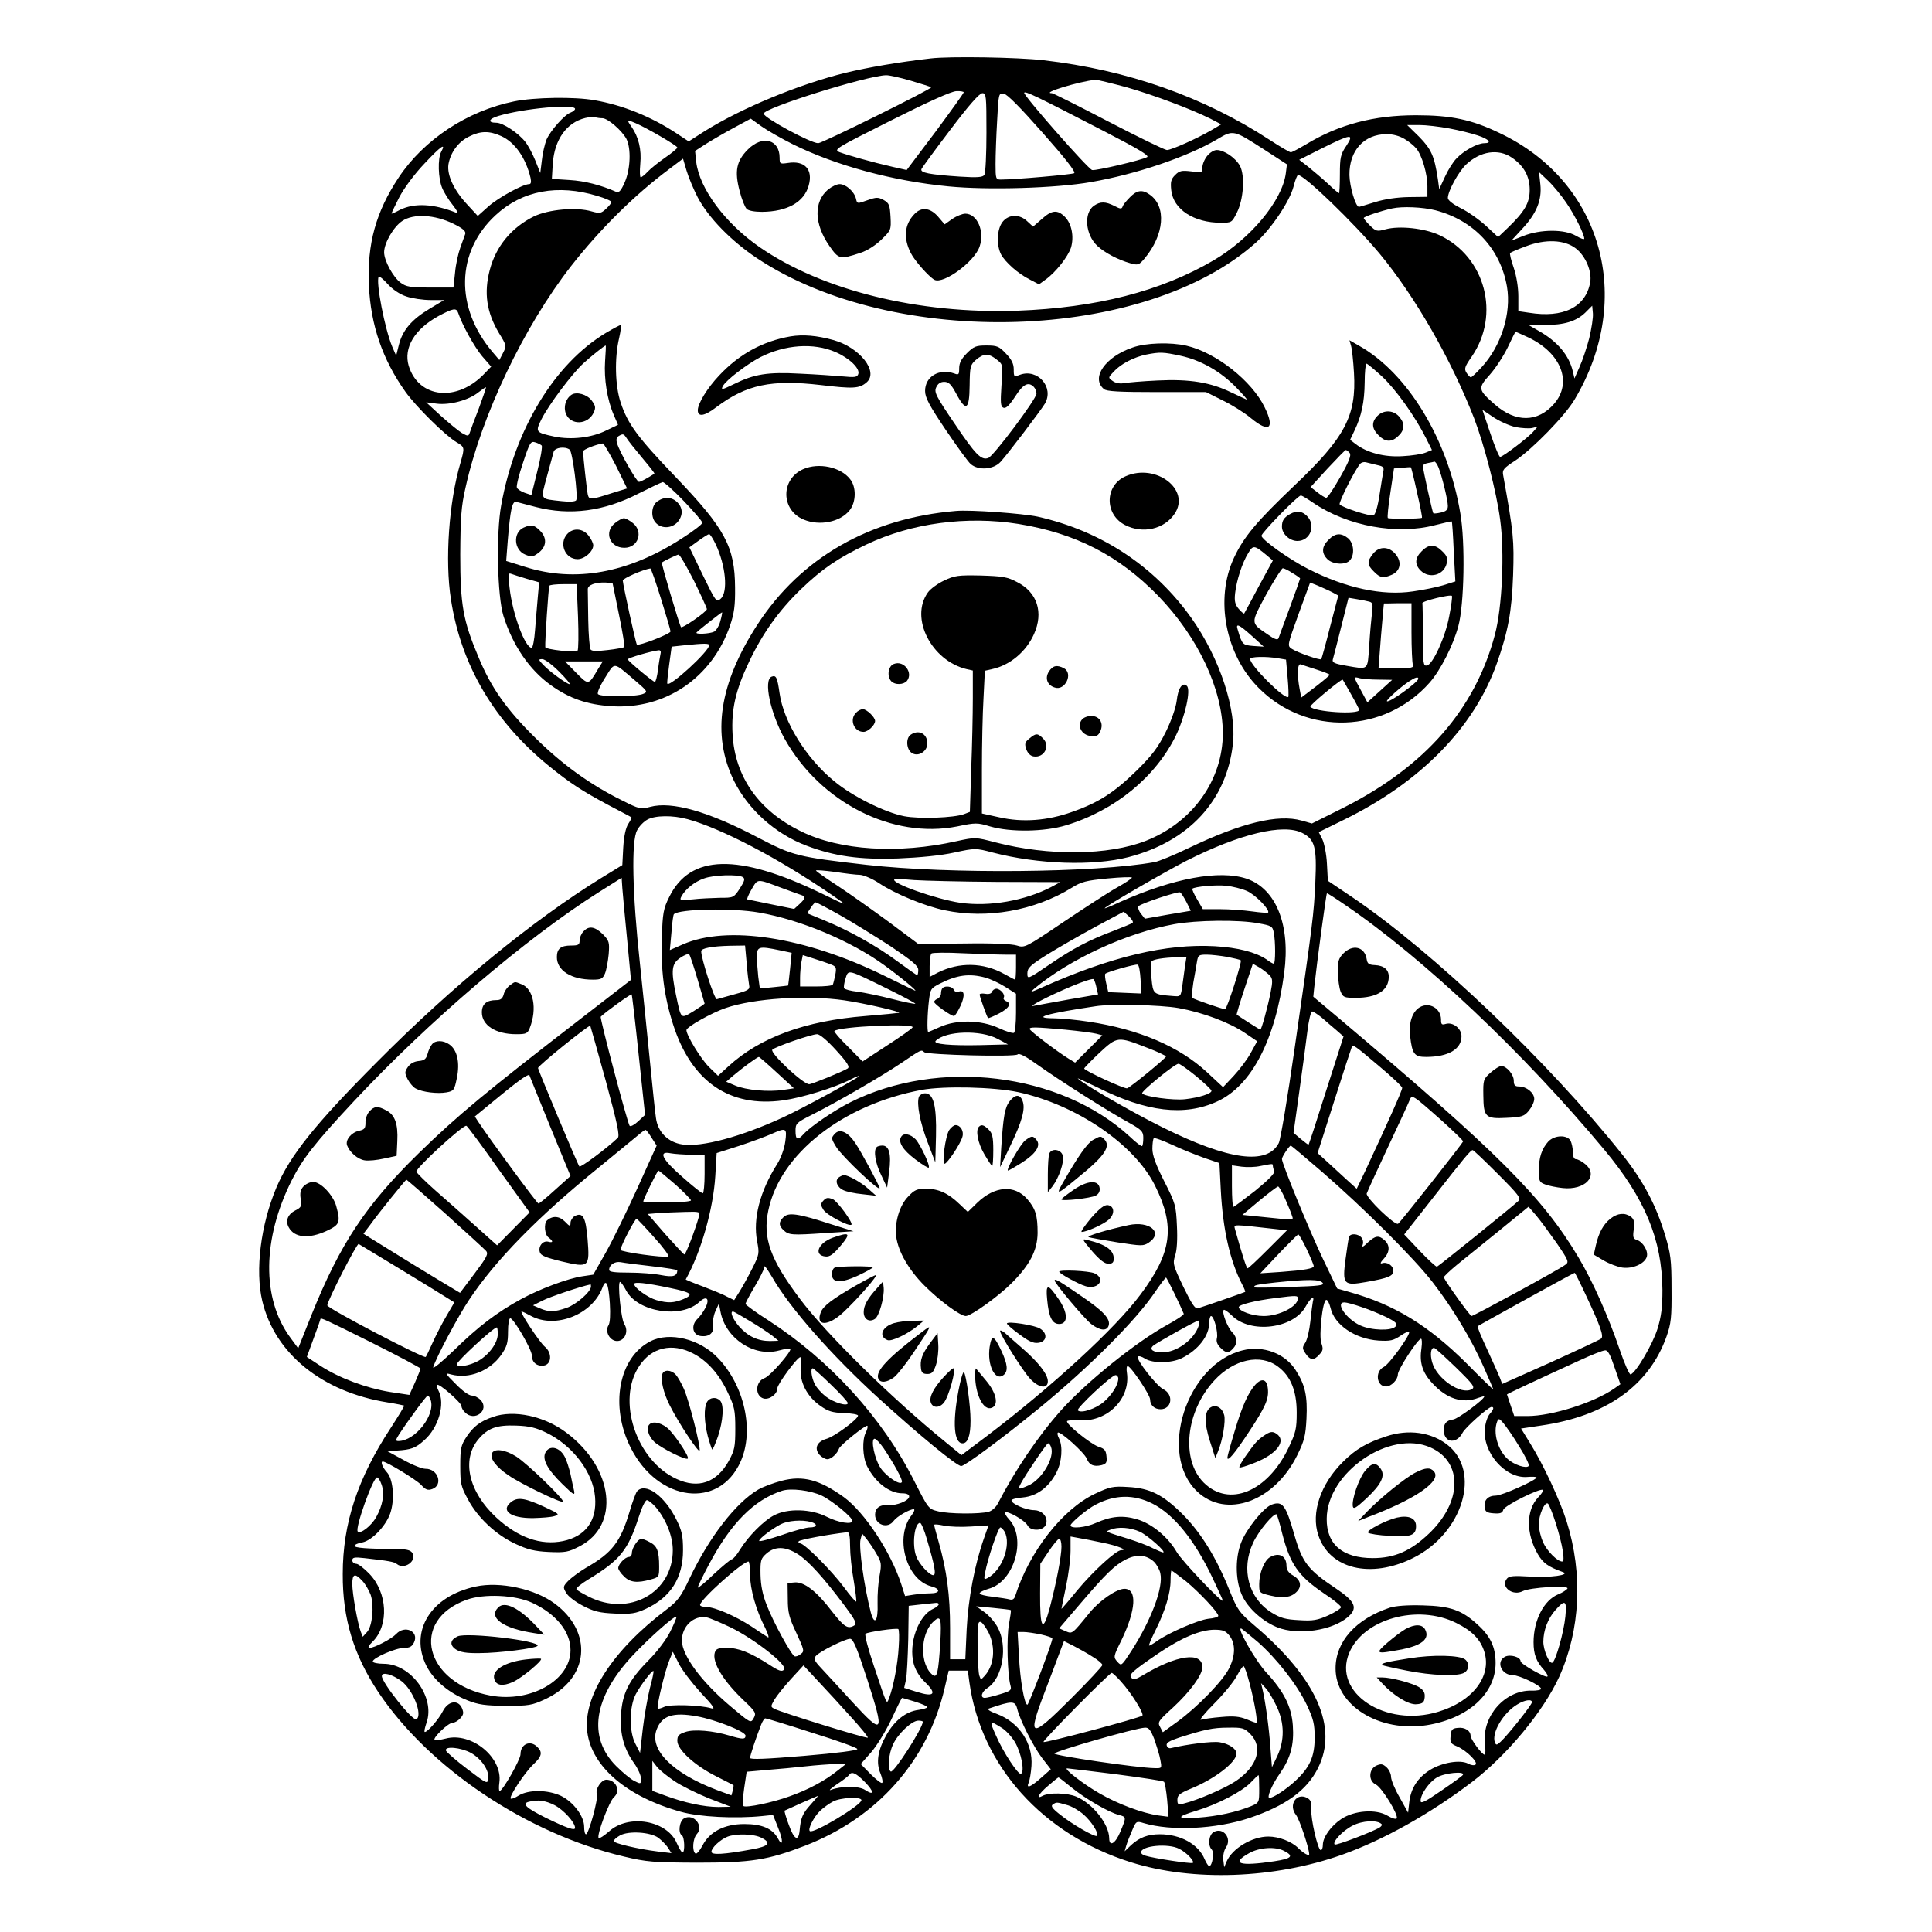 <?xml version="1.0" standalone="no"?>
<!DOCTYPE svg PUBLIC "-//W3C//DTD SVG 20010904//EN"
 "http://www.w3.org/TR/2001/REC-SVG-20010904/DTD/svg10.dtd">
<svg version="1.0" xmlns="http://www.w3.org/2000/svg"
 width="850pt" height="850pt" viewBox="0 0 850 850"
 preserveAspectRatio="xMidYMid meet">
<g transform="translate(0,850) scale(0.1,-0.1)"
fill="#000000" stroke="none">
<path d="M4095 8243 c-147 -17 -273 -39 -374 -63 -207 -51 -460 -156 -624
-259 l-67 -43 -53 35 c-110 73 -238 125 -361 146 -88 16 -266 13 -354 -5 -206
-42 -397 -168 -508 -335 -100 -151 -139 -291 -131 -474 8 -176 60 -327 161
-469 48 -67 175 -192 225 -222 36 -21 36 -23 17 -90 -51 -172 -69 -430 -42
-601 44 -289 190 -537 431 -733 96 -78 145 -109 260 -171 55 -29 101 -53 103
-55 2 -1 -4 -14 -14 -29 -11 -17 -19 -54 -22 -104 l-4 -77 -93 -57 c-299 -184
-659 -479 -987 -810 -273 -274 -382 -411 -442 -552 -69 -164 -94 -364 -62
-499 55 -231 263 -400 551 -446 38 -6 71 -13 73 -14 2 -2 -25 -46 -58 -97
-147 -224 -212 -421 -212 -644 -1 -196 48 -356 156 -519 223 -334 653 -623
1081 -724 100 -24 129 -26 320 -27 241 0 312 11 478 75 317 123 539 373 613
693 l18 77 42 0 42 0 7 -52 c51 -367 322 -669 710 -791 273 -86 631 -73 930
33 180 64 387 180 570 319 154 117 315 311 385 464 93 206 105 452 33 682 -29
93 -103 252 -161 345 l-40 65 87 13 c286 41 476 175 553 392 20 57 23 83 22
210 0 128 -4 155 -28 235 -40 133 -96 239 -189 356 -325 408 -833 892 -1188
1132 l-107 72 -4 75 c-2 42 -12 90 -20 107 l-16 32 112 55 c336 165 571 405
671 686 50 142 66 227 72 390 5 154 2 186 -44 441 -4 22 3 30 54 63 75 50 219
197 261 269 265 445 120 959 -331 1172 -122 59 -213 78 -367 78 -185 0 -339
-40 -484 -128 -32 -19 -62 -35 -67 -35 -5 0 -46 24 -92 54 -291 190 -625 308
-996 351 -112 13 -413 18 -496 8z m-88 -98 c48 -14 88 -27 90 -29 6 -6 -480
-246 -497 -246 -33 0 -240 112 -240 130 0 25 448 165 537 169 13 1 62 -10 110
-24z m950 -29 c125 -36 283 -96 368 -138 l48 -25 -44 -26 c-62 -36 -175 -87
-195 -87 -9 0 -124 56 -257 125 -132 69 -244 125 -249 125 -51 0 120 52 192
59 9 0 70 -15 137 -33z m-717 -22 c0 -4 -56 -82 -125 -175 l-126 -167 -62 14
c-88 20 -197 51 -232 64 -29 12 -24 15 225 140 165 83 267 129 288 129 17 1
32 -2 32 -5z m619 -172 c149 -77 199 -107 188 -113 -22 -13 -226 -61 -242 -57
-18 4 -305 331 -299 340 5 8 48 -12 353 -170z m-519 -4 c0 -95 -4 -179 -9
-187 -7 -11 -29 -13 -108 -8 -134 9 -175 17 -169 33 3 7 60 85 127 173 80 106
128 161 141 161 17 0 18 -11 18 -172z m248 -3 c100 -113 146 -172 138 -177
-11 -6 -260 -28 -323 -28 -22 0 -23 4 -23 68 0 38 3 124 7 191 6 120 7 122 29
119 15 -2 73 -61 172 -173z m-2058 106 c0 -5 -9 -12 -19 -16 -26 -8 -90 -80
-107 -120 -7 -19 -17 -59 -20 -90 l-7 -56 -22 55 c-12 30 -32 67 -44 82 -30
39 -99 84 -127 84 -40 0 -35 17 9 30 110 33 337 54 337 31z m120 -41 c24 0 86
-54 106 -91 21 -42 18 -132 -7 -190 -17 -39 -26 -48 -38 -43 -68 30 -138 48
-205 52 l-78 5 4 68 c8 106 61 180 143 200 16 4 36 5 43 3 8 -2 22 -4 32 -4z
m839 -115 c188 -93 437 -161 684 -185 174 -17 474 -8 627 19 201 35 421 110
553 187 74 44 72 44 212 -46 l97 -63 -5 -40 c-16 -120 -154 -286 -317 -382
-234 -137 -516 -209 -865 -222 -434 -15 -856 89 -1132 279 -152 105 -266 258
-280 376 l-5 48 48 31 c27 17 82 49 123 71 l74 40 46 -33 c25 -18 88 -54 140
-80z m-692 93 c49 -21 183 -99 183 -107 0 -4 -24 -24 -53 -44 -30 -21 -64 -48
-77 -62 -13 -14 -27 -25 -31 -25 -4 0 -5 26 -2 59 6 63 -7 118 -39 164 -22 31
-20 32 19 15z m3579 -23 c43 -8 100 -22 126 -31 49 -16 64 -34 28 -34 -30 0
-90 -33 -122 -67 -15 -15 -38 -52 -51 -81 l-25 -54 -6 44 c-15 101 -29 132
-82 186 l-53 52 54 0 c29 0 88 -7 131 -15z m-4170 -34 c59 -27 107 -95 128
-183 4 -19 2 -28 -6 -28 -27 0 -135 -59 -179 -98 l-47 -42 -47 51 c-58 62 -89
129 -82 176 9 52 43 99 90 122 52 26 90 26 143 2z m3973 -12 c19 -11 42 -30
52 -42 25 -30 49 -111 49 -167 l0 -46 -82 -1 c-53 -1 -106 -9 -148 -22 -36
-11 -68 -21 -71 -21 -15 0 -41 89 -42 140 -1 108 64 179 163 180 29 0 57 -8
79 -21z m-256 -31 c-25 -37 -28 -51 -28 -125 0 -46 -2 -83 -4 -83 -2 0 -25 19
-50 43 -25 23 -64 56 -85 73 l-40 31 103 52 c127 63 140 64 104 9z m-3982 -26
c-16 -30 -13 -117 4 -158 8 -20 29 -54 47 -76 18 -23 26 -38 18 -35 -101 41
-186 45 -250 14 -18 -10 -35 -17 -37 -17 -2 0 13 32 33 71 22 42 68 104 112
150 72 77 96 93 73 51z m4710 -25 c53 -36 79 -82 79 -142 0 -58 -22 -96 -98
-169 l-41 -39 -55 51 c-31 28 -81 63 -111 77 -33 17 -55 34 -55 44 0 30 47
116 81 148 62 58 141 70 200 30z m-3581 -176 c48 -90 147 -191 259 -266 606
-404 1711 -369 2198 69 67 61 147 180 164 245 7 28 16 51 20 51 28 0 244 -209
358 -345 156 -188 314 -463 416 -724 45 -117 99 -325 115 -447 20 -145 9 -386
-23 -506 -87 -328 -306 -579 -663 -760 l-142 -71 -46 13 c-103 29 -264 -10
-492 -119 -66 -32 -136 -61 -155 -64 -257 -47 -905 -53 -1266 -12 -306 35
-324 40 -478 120 -218 115 -380 161 -475 135 -41 -11 -47 -10 -124 29 -140 69
-264 159 -382 276 -125 123 -193 219 -248 352 -69 163 -81 232 -81 453 1 164
4 211 23 294 71 321 257 709 465 976 127 162 277 311 431 426 l61 46 16 -54
c9 -30 31 -82 49 -117z m3821 -23 c37 -54 79 -138 79 -158 0 -5 -17 1 -37 13
-50 29 -155 29 -231 -1 l-53 -21 46 50 c65 69 89 128 82 197 l-6 55 41 -39
c22 -21 58 -65 79 -96z m-4263 30 c34 -10 62 -22 62 -27 0 -4 -11 -18 -24 -30
-22 -20 -27 -21 -63 -11 -67 20 -189 9 -254 -22 -99 -49 -167 -132 -194 -235
-27 -102 -14 -187 40 -278 34 -55 34 -57 18 -88 l-16 -31 -29 34 c-167 196
-162 442 12 603 117 109 274 138 448 85z m3687 -63 c169 -44 286 -169 315
-336 20 -117 -25 -261 -112 -355 -22 -24 -43 -44 -47 -44 -3 0 -12 9 -19 20
-11 17 -8 27 23 71 127 185 60 439 -141 534 -66 31 -177 43 -239 26 -36 -10
-41 -9 -67 16 -15 15 -28 30 -28 34 0 6 75 31 125 42 45 10 134 6 190 -8z
m-4321 -59 c43 -21 56 -33 53 -45 -3 -9 -13 -36 -22 -61 -9 -25 -20 -74 -23
-110 l-7 -65 -102 0 c-87 0 -106 3 -130 21 -33 24 -73 97 -73 134 0 41 42 113
80 138 49 33 142 28 224 -12z m4939 -109 c43 -33 72 -102 63 -150 -20 -109
-119 -157 -268 -133 l-48 7 0 65 c0 39 -8 89 -20 125 -12 34 -19 64 -16 66 3
3 33 16 68 29 86 33 171 30 221 -9z m-5146 -211 c26 -9 74 -16 107 -16 l60 0
-65 -39 c-78 -47 -118 -94 -134 -158 l-12 -48 -17 39 c-33 78 -73 286 -60 308
3 4 21 -10 40 -32 21 -23 53 -45 81 -54z m5205 -184 c-11 -42 -30 -99 -43
-127 l-22 -50 -7 30 c-16 71 -68 133 -150 179 l-45 26 69 0 c88 0 140 16 180
54 l31 31 3 -33 c2 -18 -6 -67 -16 -110z m-4976 111 c18 -54 71 -149 105 -190
l40 -46 -28 -29 c-121 -129 -291 -111 -335 33 -23 79 26 161 132 219 64 34 78
37 86 13z m4709 -108 c144 -69 194 -198 112 -292 -72 -82 -169 -83 -261 -2
-74 65 -75 71 -21 131 25 28 60 82 78 119 18 38 33 69 35 69 2 0 27 -11 57
-25z m-4618 -311 c-19 -49 -37 -97 -40 -107 -6 -17 -8 -17 -35 -2 -16 10 -57
44 -93 76 l-64 59 47 -6 c56 -7 140 15 183 50 17 13 31 23 33 22 1 -2 -13 -43
-31 -92z m4561 -83 c27 -5 59 -7 73 -4 l24 6 -20 -23 c-23 -26 -133 -110 -145
-110 -5 0 -24 47 -43 103 l-35 104 49 -33 c27 -18 70 -37 97 -43z m-3643
-1725 c149 -41 398 -171 633 -332 78 -53 76 -53 -43 5 -367 178 -579 173 -671
-16 -25 -50 -29 -71 -32 -177 -5 -142 9 -257 49 -382 80 -252 248 -368 485
-335 84 12 224 55 297 92 20 11 37 17 37 15 0 -7 -250 -143 -335 -182 -184
-85 -358 -132 -443 -119 -62 9 -108 54 -116 116 -4 24 -15 134 -26 244 -11
110 -31 308 -45 440 -33 304 -38 536 -12 582 9 18 30 39 45 47 34 19 112 20
177 2z m2705 -61 c55 -28 64 -63 57 -215 -7 -147 -10 -170 -92 -738 -30 -210
-61 -395 -69 -411 -51 -98 -219 -76 -511 69 -133 66 -347 189 -373 215 -4 4
34 -14 84 -38 219 -110 385 -129 529 -63 151 69 256 271 295 566 28 210 -35
369 -165 414 -120 40 -321 3 -559 -103 -36 -17 -66 -29 -66 -27 0 7 263 159
358 208 237 120 429 166 512 123z m-1946 -184 c16 -1 54 -17 84 -37 69 -46
201 -101 289 -119 185 -39 394 -2 558 99 43 27 64 32 157 41 60 6 108 7 108 4
0 -4 -30 -24 -66 -44 -36 -20 -142 -89 -236 -152 -166 -112 -170 -114 -204
-103 -21 7 -107 11 -234 9 l-200 -2 -127 95 c-71 52 -172 124 -225 159 -54 35
-98 66 -98 69 0 3 37 0 83 -6 45 -7 95 -13 111 -13z m-516 -10 c11 -7 8 -17
-13 -50 -27 -41 -28 -41 -89 -41 -33 -1 -87 -3 -120 -7 -55 -5 -57 -4 -48 13
17 32 58 65 99 79 42 16 151 19 171 6z m-509 -273 l17 -179 -216 -167 c-420
-324 -549 -431 -718 -596 -232 -227 -345 -397 -471 -710 l-59 -148 -36 49
c-125 171 -122 433 8 691 48 95 103 165 273 347 328 351 758 718 1078 920
l100 63 3 -45 c2 -25 11 -126 21 -225z m1626 252 l280 -1 -39 -21 c-117 -61
-272 -88 -401 -70 -107 16 -307 87 -290 103 2 3 41 1 87 -3 46 -3 209 -7 363
-8z m-945 -27 c36 -13 73 -27 83 -30 23 -7 22 -15 -6 -41 l-23 -21 -99 20
c-55 11 -103 21 -107 22 -3 1 5 21 19 45 28 47 21 47 133 5z m2046 -13 c37
-16 103 -84 93 -95 -3 -2 -34 0 -69 5 -36 5 -99 10 -141 10 l-77 0 -25 43
c-14 23 -23 44 -21 47 10 9 102 18 149 13 28 -3 68 -13 91 -23z m-266 -49 l19
-38 -101 -17 -101 -18 -18 23 c-10 13 -14 28 -10 32 13 13 174 66 183 61 5 -3
17 -22 28 -43z m699 -13 c344 -234 785 -651 1139 -1076 180 -216 254 -396 256
-617 0 -77 -5 -117 -22 -172 -21 -67 -94 -192 -118 -200 -5 -2 -27 47 -48 109
-49 144 -120 304 -182 407 -157 264 -354 461 -1053 1051 l-113 95 4 40 c12
112 53 415 56 415 3 0 39 -23 81 -52z m-2224 -44 c55 -31 155 -93 223 -137 96
-65 122 -86 122 -104 0 -13 -2 -23 -5 -23 -3 0 -41 27 -86 60 -93 69 -215 137
-323 181 l-75 31 16 24 c8 13 18 24 22 24 3 0 51 -25 106 -56z m-355 11 c183
-32 404 -125 550 -231 76 -55 153 -120 135 -112 -5 2 -67 32 -136 66 -347 170
-690 223 -885 137 l-57 -25 7 77 c3 42 8 79 11 81 23 23 257 28 375 7z m1643
-45 c-5 -4 -42 -19 -83 -35 -109 -41 -178 -77 -285 -150 -94 -64 -95 -64 -95
-37 0 23 12 35 85 81 47 29 142 84 212 122 l127 68 23 -21 c13 -12 20 -25 16
-28z m552 -2 c58 -10 64 -13 69 -41 8 -38 8 -137 0 -137 -3 0 -18 8 -32 19
-48 32 -125 52 -227 58 -214 12 -458 -46 -760 -181 -52 -23 -56 -24 -35 -6
157 131 408 246 616 284 98 18 286 20 369 4z m-2250 -175 c3 -43 9 -87 11 -98
4 -18 -4 -23 -63 -39 -37 -10 -73 -20 -79 -22 -10 -4 -69 178 -69 211 0 13 47
22 126 24 l67 1 7 -77z m146 56 l52 -11 -7 -71 c-4 -39 -8 -72 -9 -73 -1 0
-30 -4 -63 -7 l-61 -6 -7 52 c-3 29 -6 69 -6 90 0 43 10 45 101 26z m-362
-128 c17 -57 31 -105 31 -106 0 -2 -22 -17 -49 -34 -57 -34 -54 -38 -77 72
-23 109 -19 138 19 163 17 12 35 19 39 15 4 -3 20 -53 37 -110z m1353 109 l48
0 0 -55 c0 -30 -2 -55 -4 -55 -2 0 -23 11 -48 25 -92 51 -198 53 -292 6 l-36
-19 0 47 c0 26 3 51 8 56 4 4 67 5 141 1 74 -3 156 -6 183 -6z m-769 -42 c26
-10 28 -14 22 -47 -4 -20 -9 -39 -11 -43 -3 -5 -36 -8 -75 -8 l-69 0 0 39 c0
21 3 52 6 69 l6 30 47 -15 c25 -8 59 -19 74 -25z m1747 32 c30 -6 56 -12 59
-15 6 -7 -61 -215 -69 -215 -12 0 -135 43 -143 49 -4 4 -2 34 3 67 6 32 13 74
16 92 5 30 8 32 43 32 21 0 62 -5 91 -10z m-186 -37 c-3 -21 -8 -60 -12 -88
-7 -50 -7 -50 -42 -47 -87 7 -87 7 -94 79 -4 36 -3 70 1 74 9 9 51 15 111 18
l42 1 -6 -37z m-196 -62 l3 -62 -73 3 -72 3 -9 38 c-5 21 -7 40 -4 43 8 8 131
43 142 40 6 -1 11 -31 13 -65z m569 17 c12 -14 13 -25 3 -75 -14 -69 -40 -163
-45 -163 -3 0 -86 53 -104 66 -1 2 14 53 34 113 l37 111 30 -17 c16 -10 36
-26 45 -35z m-1679 -60 c67 -33 121 -62 119 -64 -2 -2 -48 7 -102 21 -54 14
-123 28 -152 32 -29 3 -56 10 -59 15 -3 4 0 24 6 43 13 41 7 42 188 -47z m427
51 c22 -6 61 -24 88 -41 l47 -30 0 -83 c0 -46 -4 -86 -9 -89 -5 -3 -35 6 -67
21 -78 36 -185 38 -258 5 -27 -12 -50 -22 -52 -22 -6 0 -4 80 3 138 6 50 8 54
47 74 77 39 130 46 201 27z m489 -44 l7 -30 -128 -22 c-71 -13 -139 -25 -153
-28 -37 -9 62 43 165 86 50 21 93 35 96 31 4 -4 10 -21 13 -37z m-2014 -297
l28 -263 -30 -28 c-17 -16 -34 -25 -38 -20 -9 11 -132 474 -127 480 21 21 132
101 136 98 2 -3 16 -123 31 -267z m905 241 c84 -12 254 -51 240 -55 -5 -1 -72
-8 -147 -14 -265 -21 -465 -94 -604 -222 l-45 -41 -39 38 c-36 35 -100 140
-100 163 0 14 113 77 172 97 125 43 358 58 523 34z m1470 -34 c105 -19 222
-62 293 -110 l53 -36 -28 -51 c-15 -28 -49 -73 -75 -101 l-47 -50 -71 66
c-122 113 -300 189 -520 222 -52 8 -122 15 -155 15 -100 1 -30 21 185 53 68
11 286 6 365 -8z m629 -41 c17 -15 46 -40 64 -55 l33 -29 -76 -237 c-41 -130
-76 -238 -78 -239 -1 -1 -16 10 -34 25 l-32 27 25 179 c14 99 30 219 36 268 6
48 15 87 21 87 5 0 23 -12 41 -26z m-3149 -279 c52 -191 62 -242 53 -251 -48
-46 -164 -132 -169 -126 -7 7 -177 414 -182 433 -2 9 224 191 230 186 1 -2 32
-111 68 -242z m1350 235 c-3 -6 -54 -42 -113 -80 l-107 -70 -64 65 c-36 35
-63 67 -60 69 19 20 356 35 344 16z m671 -10 c61 -6 123 -14 138 -18 l26 -7
-60 -60 -60 -60 -28 17 c-49 30 -172 123 -172 131 0 9 24 9 156 -3z m-296 -41
l45 -24 -120 -3 c-131 -3 -213 4 -198 19 44 44 197 49 273 8z m-711 -50 c50
-55 61 -73 50 -80 -23 -14 -157 -69 -169 -69 -27 0 -175 139 -162 152 13 13
172 68 197 68 12 0 45 -28 84 -71z m1369 11 c45 -17 82 -35 82 -38 -1 -8 -156
-135 -171 -140 -11 -4 -189 78 -189 87 0 3 30 34 67 69 79 73 80 73 211 22z
m1019 -80 c56 -47 102 -90 102 -96 1 -10 -60 -146 -163 -367 l-37 -77 -42 38
c-23 21 -62 57 -86 79 l-44 40 73 229 c40 126 75 233 77 237 7 12 10 10 120
-83z m-2001 61 c13 -12 399 -22 411 -10 7 7 37 -9 87 -45 92 -66 317 -209 404
-256 55 -31 62 -38 62 -66 0 -17 -2 -33 -5 -36 -3 -3 -28 16 -55 42 -306 281
-840 346 -1230 150 -71 -36 -174 -106 -204 -139 -27 -30 -36 -26 -36 14 0 32
4 36 69 69 112 56 310 171 396 229 90 61 88 60 101 48z m-647 -91 l74 -68 -47
-7 c-66 -10 -163 -1 -211 19 l-40 17 30 26 c48 40 107 83 114 83 3 -1 39 -32
80 -70z m1844 -15 c37 -31 67 -59 67 -64 0 -13 -55 -30 -116 -37 -51 -6 -180
11 -189 26 -5 8 143 130 160 130 6 0 41 -25 78 -55z m-2933 2 c0 -1 41 -101
90 -222 l90 -219 -67 -60 c-37 -34 -70 -61 -74 -61 -6 0 -213 281 -263 357
l-17 26 111 91 c95 78 130 101 130 88z m2150 -72 c257 -56 512 -230 602 -412
89 -179 74 -294 -64 -478 -111 -150 -392 -407 -675 -622 l-113 -85 -72 59
c-239 195 -523 474 -639 629 -130 173 -164 268 -139 387 51 250 327 467 675
532 99 18 317 13 425 -10z m1863 -125 c52 -47 95 -88 94 -92 -3 -9 -276 -356
-286 -362 -14 -9 -143 116 -138 133 3 9 44 99 92 201 48 102 91 195 96 208 11
28 10 29 142 -88z m-4149 -215 l136 -189 -71 -72 -72 -73 -96 86 c-53 47 -132
118 -176 156 -44 39 -81 76 -83 82 -4 15 205 207 220 202 4 -1 68 -87 142
-192z m673 139 l22 -34 -85 -188 c-47 -103 -109 -230 -139 -283 l-55 -97 -47
-7 c-64 -9 -191 -57 -271 -101 -105 -57 -190 -122 -294 -224 -54 -52 -95 -86
-92 -75 14 45 110 225 157 295 116 175 303 366 567 580 84 69 165 135 179 147
14 12 28 22 31 22 3 0 15 -15 27 -35z m588 -16 c-4 -31 -19 -72 -35 -98 -77
-121 -108 -242 -89 -341 10 -53 10 -58 -21 -119 -18 -36 -43 -81 -56 -102
l-24 -38 -33 16 c-17 10 -66 29 -107 45 -41 15 -74 29 -73 30 67 120 121 309
130 455 l6 101 100 32 c55 18 118 42 141 52 65 29 69 27 61 -33z m1845 -73
l65 -22 6 -119 c9 -172 40 -310 93 -413 10 -18 16 -34 14 -35 -3 -2 -180 -64
-208 -72 -12 -4 -28 21 -64 95 -45 94 -47 102 -36 137 8 22 11 72 8 130 -4 90
-6 99 -56 197 -37 73 -52 114 -52 143 0 22 3 43 6 46 3 4 40 -10 82 -29 42
-20 106 -45 142 -58z m518 -62 c179 -155 402 -377 484 -483 88 -113 172 -253
225 -373 24 -53 43 -99 43 -100 0 -2 -53 49 -117 114 -169 168 -318 259 -514
314 l-56 16 -61 127 c-60 125 -182 422 -182 443 0 10 32 58 39 59 2 0 65 -53
139 -117z m772 -8 c91 -91 103 -107 90 -119 -25 -24 -350 -286 -358 -289 -4
-1 -38 30 -76 70 l-68 72 128 163 c135 173 164 208 173 208 4 0 53 -47 111
-105z m-3549 85 l59 0 0 -85 c0 -47 -4 -85 -8 -85 -5 0 -45 32 -90 72 -90 78
-108 116 -51 104 17 -3 58 -6 90 -6z m2559 -49 c0 -5 3 -16 6 -24 3 -9 -25
-38 -84 -86 -50 -39 -93 -71 -96 -71 -3 0 -6 41 -6 91 l0 92 43 -6 c23 -3 60
-2 82 3 56 11 55 11 55 1z m-2629 -82 c38 -34 69 -66 69 -70 0 -5 -47 -9 -105
-9 -58 0 -105 2 -105 4 0 9 62 136 67 136 2 0 36 -28 74 -61z m-1012 -128 c91
-82 172 -156 179 -164 12 -13 4 -28 -50 -100 l-64 -85 -100 60 c-54 33 -150
91 -212 130 l-113 70 31 41 c38 53 154 196 158 197 2 0 79 -67 171 -149z
m3695 65 c13 -30 27 -63 30 -74 7 -22 19 -21 -149 -4 l-69 7 74 62 c41 34 78
62 83 63 4 0 18 -24 31 -54z m1194 -194 c54 -79 56 -85 38 -97 -29 -22 -403
-225 -412 -225 -7 1 -112 147 -122 170 -1 3 26 29 60 57 35 28 119 96 188 152
l125 102 33 -38 c18 -21 58 -76 90 -121z m-3773 116 c-16 -58 -58 -168 -64
-167 -3 0 -41 41 -84 89 l-77 89 47 4 c27 2 79 4 116 5 66 2 68 1 62 -20z
m-196 -93 c40 -44 67 -81 61 -83 -19 -7 -210 20 -210 29 0 16 64 139 71 137 4
-2 39 -39 78 -83z m2730 38 l53 -6 -83 -83 c-46 -46 -86 -84 -90 -84 -5 0 -23
56 -56 174 -5 20 -11 20 176 -1z m140 -89 c17 -36 31 -70 31 -74 0 -11 -38
-18 -145 -26 l-90 -6 80 85 c44 46 83 85 87 86 3 0 20 -29 37 -65z m-3994 -84
c94 -57 187 -114 207 -127 l37 -23 -35 -60 c-20 -34 -47 -87 -61 -118 -14 -31
-27 -59 -30 -62 -8 -8 -433 214 -433 227 0 19 130 274 138 270 4 -2 84 -51
177 -107z m1113 9 c61 -7 112 -15 112 -18 -1 -26 -19 -31 -71 -21 -30 6 -93
11 -141 11 -65 0 -88 3 -88 12 0 22 24 38 50 34 14 -3 76 -11 138 -18z m528
-46 c79 -138 261 -344 470 -535 176 -160 343 -298 363 -298 16 0 185 125 346
257 220 181 423 384 507 509 24 35 45 63 48 63 4 0 62 -120 78 -159 2 -4 -30
-26 -71 -48 -139 -76 -359 -254 -469 -377 -103 -116 -202 -263 -278 -410 -8
-16 -26 -32 -40 -36 -40 -11 -177 -10 -223 2 -42 10 -43 12 -105 134 -141 279
-371 531 -643 707 -54 34 -98 67 -99 71 0 5 18 39 40 76 22 37 40 73 40 79 0
21 7 13 36 -35z m3583 -85 c63 -134 77 -176 66 -187 -6 -5 -106 -52 -223 -105
l-213 -95 -10 27 c-6 15 -31 71 -56 125 -25 53 -44 99 -42 102 6 5 422 235
427 235 2 0 25 -46 51 -102z m-1160 58 c9 -11 -14 -14 -141 -18 -84 -3 -155
-4 -157 -2 -10 9 9 13 94 22 138 14 191 14 204 -2z m-3136 -90 c3 -50 1 -86
-6 -97 -17 -27 6 -69 38 -69 34 0 52 43 32 74 -15 22 -31 186 -19 186 4 0 16
-17 27 -38 51 -95 242 -125 322 -50 31 29 47 15 27 -25 -9 -18 -25 -40 -36
-50 -29 -28 -21 -71 15 -75 38 -5 60 15 54 47 -3 14 2 42 10 61 l16 35 7 -36
c22 -117 146 -200 256 -171 26 7 49 11 51 8 9 -9 -89 -121 -113 -129 -41 -14
-44 -79 -4 -90 25 -6 60 19 60 45 0 18 87 136 101 137 3 1 4 -20 2 -46 -6 -62
27 -127 86 -168 35 -25 54 -30 104 -32 34 -1 62 -6 62 -11 0 -16 -105 -94
-141 -103 -40 -12 -53 -42 -28 -70 9 -10 25 -19 34 -19 17 0 44 25 51 46 5 16
119 107 125 101 3 -3 0 -15 -6 -28 -18 -32 -15 -110 5 -150 36 -71 98 -119
155 -119 19 0 30 -5 30 -14 0 -18 -56 -41 -93 -38 -36 3 -57 -13 -57 -42 0
-45 56 -64 82 -27 14 19 69 51 88 51 6 0 2 -12 -9 -26 -76 -96 -25 -283 85
-313 43 -11 42 -31 -3 -31 -21 0 -54 -3 -74 -6 l-37 -6 -17 53 c-47 143 -161
315 -252 382 -107 77 -180 97 -275 72 -34 -9 -81 -26 -103 -39 -98 -58 -215
-209 -301 -390 -38 -81 -52 -99 -100 -136 -239 -180 -371 -384 -350 -542 21
-152 174 -283 411 -349 81 -23 239 -31 358 -19 l48 5 23 -58 c23 -56 21 -88
-3 -43 -23 41 -69 61 -146 61 -88 0 -154 -34 -185 -96 -12 -22 -25 -37 -30
-34 -16 10 -12 67 6 86 32 35 -14 92 -56 69 -21 -11 -28 -64 -10 -75 12 -7 14
-75 3 -75 -5 0 -15 18 -25 40 -42 101 -213 131 -299 52 -22 -19 -42 -32 -45
-29 -11 10 46 162 67 180 31 27 10 76 -33 77 -23 0 -50 -42 -42 -64 7 -19 -36
-176 -48 -176 -5 0 -8 15 -8 33 0 46 -47 109 -102 136 -58 27 -141 28 -185 2
-17 -11 -33 -17 -36 -14 -9 8 62 115 99 150 38 35 42 54 18 77 -31 32 -74 13
-74 -32 0 -23 -78 -161 -92 -162 -3 0 -4 17 -1 38 15 110 -123 223 -236 193
-24 -6 -46 -9 -49 -6 -9 9 60 75 78 75 9 0 25 9 35 20 15 17 16 24 7 46 -18
38 -61 30 -84 -15 -17 -34 -66 -91 -79 -91 -4 0 0 19 8 42 38 111 -69 258
-189 258 -27 0 -48 5 -48 10 0 16 101 60 138 60 25 0 35 6 44 25 22 48 -41 77
-79 36 -21 -22 -96 -61 -117 -61 -9 0 -5 10 14 28 72 72 65 215 -15 298 -23
24 -49 44 -58 44 -9 0 -17 7 -17 15 0 13 9 15 53 10 107 -12 131 -16 143 -26
33 -27 90 14 68 49 -9 13 -26 17 -80 17 -121 1 -174 5 -174 14 0 5 15 12 34
15 45 9 111 80 126 138 17 62 8 143 -18 171 -19 21 -29 47 -18 47 16 0 146
-79 168 -102 21 -23 30 -26 50 -19 49 18 25 90 -30 89 -15 0 -58 17 -97 39
l-70 38 40 3 c65 4 83 11 121 45 63 55 94 161 63 219 -6 11 -8 22 -5 25 7 8
106 -78 106 -93 0 -7 7 -20 16 -28 42 -43 109 10 69 54 -10 11 -28 20 -39 20
-13 0 -42 21 -71 51 -48 48 -49 50 -20 42 78 -21 170 15 220 86 25 36 30 52
30 102 0 33 4 59 10 59 15 0 95 -138 95 -164 0 -30 22 -48 52 -44 35 5 38 56
5 83 -23 19 -113 155 -102 155 3 0 22 -9 42 -20 107 -57 268 6 313 124 16 44
27 21 33 -68z m262 68 c97 -20 109 -29 63 -49 -44 -18 -69 -19 -120 -5 -38 11
-98 54 -98 71 0 10 51 5 155 -17z m-345 6 c0 -23 -64 -79 -107 -94 -55 -19
-78 -19 -118 -2 l-30 13 42 21 c31 16 167 62 211 71 1 1 2 -3 2 -9z m3110 -53
c0 -35 -82 -77 -150 -77 -50 0 -110 22 -110 39 0 11 72 29 160 40 95 12 100
12 100 -2z m66 -14 c-2 -10 -7 -49 -11 -87 -4 -39 -14 -80 -22 -93 -14 -21
-14 -26 1 -48 20 -30 37 -32 61 -4 16 16 17 25 9 48 -13 32 5 191 21 192 6 1
14 -16 19 -36 17 -74 108 -136 211 -143 52 -3 65 0 98 22 20 14 37 21 37 15 0
-20 -89 -142 -112 -153 -40 -20 -32 -86 10 -86 23 0 52 30 52 53 0 22 88 157
102 157 4 0 5 -18 2 -40 -10 -64 3 -108 49 -157 62 -67 132 -90 201 -63 14 5
26 8 26 6 0 -13 -115 -98 -136 -101 -31 -3 -45 -21 -42 -54 6 -51 58 -53 83
-4 11 22 113 113 127 113 13 0 9 -12 -8 -31 -9 -10 -19 -39 -21 -63 -12 -105
89 -221 185 -214 23 2 42 1 42 -2 0 -12 -152 -80 -179 -80 -34 0 -54 -20 -49
-52 2 -19 10 -24 40 -26 28 -2 38 1 42 16 6 19 164 97 174 87 3 -3 -6 -18 -21
-33 -53 -56 -54 -159 -1 -250 23 -39 45 -55 109 -78 38 -13 -55 -26 -146 -20
-68 4 -89 3 -99 -9 -30 -36 25 -79 70 -55 31 16 205 27 196 11 -4 -6 -22 -18
-40 -25 -64 -26 -109 -115 -109 -211 0 -54 12 -85 46 -122 11 -13 18 -25 15
-29 -8 -7 -118 55 -118 67 0 19 -46 32 -69 20 -41 -22 -15 -81 35 -81 29 0
124 -46 124 -60 0 -5 -20 -9 -43 -8 -115 2 -216 -111 -204 -229 3 -29 3 -53
-1 -53 -12 0 -62 68 -62 83 0 23 -26 39 -57 35 -24 -2 -29 -8 -31 -36 -3 -29
1 -34 30 -46 41 -18 94 -71 79 -80 -6 -4 -20 -2 -32 5 -35 18 -113 5 -166 -27
-55 -34 -86 -81 -93 -144 l-5 -45 -37 67 c-21 36 -38 77 -38 91 0 13 -9 32
-20 42 -17 15 -24 16 -45 7 -34 -16 -35 -68 -2 -83 26 -12 101 -134 92 -149
-3 -5 -21 0 -41 12 -50 30 -146 23 -203 -15 -46 -31 -81 -80 -81 -114 0 -13
-4 -23 -9 -23 -13 0 -45 139 -42 182 2 28 -2 39 -18 48 -47 25 -84 -31 -49
-75 15 -19 56 -141 58 -172 1 -11 -24 2 -48 26 -29 29 -85 51 -132 51 -71 0
-158 -52 -183 -109 l-11 -26 -4 32 c-2 18 3 42 11 54 29 40 -11 92 -53 69 -22
-12 -27 -59 -9 -77 12 -12 3 -73 -11 -73 -4 0 -13 14 -20 30 -27 66 -106 110
-197 110 -53 0 -90 -14 -127 -48 l-28 -27 7 25 c4 14 16 44 26 67 17 41 19 42
51 32 122 -36 317 -26 463 22 161 54 255 122 304 221 89 178 -6 393 -278 625
-69 59 -76 68 -112 157 -57 142 -124 251 -204 332 -88 88 -145 117 -243 122
-66 4 -79 1 -145 -30 -144 -69 -289 -255 -351 -451 -4 -12 -12 -17 -23 -14
-10 3 -44 8 -75 12 -32 3 -58 10 -58 15 0 5 18 14 39 20 113 30 169 222 90
306 -12 13 -20 27 -17 30 10 9 87 -35 98 -56 7 -13 21 -20 40 -20 66 0 55 84
-10 86 -36 0 -100 28 -100 43 0 5 23 11 50 13 62 6 113 44 147 108 25 47 30
117 12 152 -6 11 -8 22 -5 25 9 9 117 -88 127 -114 11 -28 30 -37 65 -29 21 6
25 11 22 39 -2 26 -9 34 -35 42 -35 12 -148 103 -138 113 3 3 30 5 59 3 121
-5 220 97 204 209 -3 17 -1 30 3 30 14 0 99 -127 99 -147 0 -25 19 -43 46 -43
50 0 59 65 12 88 -29 14 -120 130 -112 143 3 5 17 1 31 -8 34 -22 117 -21 163
2 72 36 120 98 120 155 0 16 4 30 8 30 13 0 32 -72 26 -97 -4 -14 1 -28 15
-42 25 -25 35 -26 55 -5 21 21 20 50 -3 73 -20 20 -47 89 -37 98 3 3 18 -8 35
-24 82 -83 273 -59 326 40 21 38 40 50 31 20z m216 -24 c34 -11 83 -32 110
-45 41 -21 47 -28 38 -40 -18 -20 -106 -18 -156 5 -61 28 -111 101 -69 101 9
0 43 -9 77 -21z m-2693 -61 c39 -23 82 -52 98 -64 l28 -23 -38 -1 c-53 0 -97
21 -135 64 -28 32 -42 66 -27 66 3 0 36 -19 74 -42z m-1664 -95 c118 -59 215
-111 215 -114 0 -4 -11 -31 -24 -61 l-25 -55 -86 13 c-104 17 -222 61 -304
114 l-61 40 30 82 c17 45 30 83 30 85 0 7 21 -2 225 -104z m3639 75 c-19 -61
-97 -118 -160 -118 -41 0 -59 13 -41 29 20 16 190 111 200 111 5 0 5 -10 1
-22z m-3084 -37 c0 -39 -38 -91 -85 -118 -39 -22 -95 -31 -95 -15 0 13 161
162 176 162 2 0 4 -13 4 -29z m4215 -147 c77 -75 86 -88 70 -96 -47 -27 -154
46 -174 118 -10 35 -6 64 8 64 5 0 47 -39 96 -86z m698 1 l26 -75 -27 -19
c-89 -62 -274 -121 -382 -121 l-58 0 -16 47 c-9 26 -16 47 -16 48 0 2 134 65
320 150 52 24 102 44 112 44 12 1 23 -20 41 -74z m-3447 -77 c41 -39 74 -76
74 -81 0 -16 -62 2 -97 29 -18 14 -40 38 -48 54 -15 29 -20 70 -9 70 3 0 39
-32 80 -72z m1264 27 c0 -27 -27 -71 -64 -103 -35 -30 -100 -52 -114 -37 -8 8
147 154 166 155 6 0 12 -7 12 -15z m-3025 -95 c21 -66 -69 -180 -142 -180 -13
0 -13 4 2 28 41 63 121 172 127 172 4 0 9 -9 13 -20z m4789 -204 c26 -41 45
-80 42 -85 -9 -14 -65 4 -94 31 -43 40 -64 115 -45 164 6 15 9 14 28 -8 12
-15 44 -60 69 -102z m-2796 -8 c46 -69 84 -138 80 -148 -6 -17 -66 22 -92 59
-28 39 -47 131 -28 131 6 0 24 -19 40 -42z m736 6 c18 -46 -41 -145 -101 -170
-43 -19 -46 -18 -32 9 21 40 114 177 120 177 4 0 10 -7 13 -16z m-2945 -166
c14 -40 5 -91 -24 -143 -22 -39 -69 -75 -81 -63 -13 14 67 238 85 238 5 0 14
-14 20 -32z m1936 -48 c46 -22 135 -95 135 -111 0 -18 -62 -8 -113 18 -69 35
-172 38 -232 6 -47 -25 -112 -91 -149 -150 -14 -24 -31 -43 -36 -43 -5 0 -41
-30 -80 -66 -38 -37 -70 -63 -70 -58 0 5 22 50 49 101 96 181 198 284 321 324
39 13 126 2 175 -21z m1455 -35 c95 -48 187 -162 266 -330 24 -51 44 -94 44
-97 0 -15 -181 175 -203 214 -39 67 -110 125 -175 144 -62 18 -112 14 -180
-16 -46 -21 -112 -27 -112 -11 0 11 74 73 110 91 85 45 168 46 250 5z m1775
-87 c30 -96 42 -168 28 -168 -21 0 -66 45 -84 84 -10 23 -19 58 -19 79 0 42
26 101 40 92 5 -3 21 -43 35 -87z m-3277 6 c31 -9 28 -24 -5 -24 -16 0 -72
-15 -125 -34 -54 -18 -98 -30 -98 -25 0 10 55 52 95 73 31 16 92 21 133 10z
m510 -76 c35 -118 42 -158 28 -158 -18 0 -63 50 -75 83 -19 50 -8 147 17 147
5 0 19 -33 30 -72z m194 56 l77 5 -20 -57 c-41 -116 -69 -265 -76 -399 l-6
-133 -34 0 -33 0 0 138 c0 142 -15 255 -50 377 -11 38 -20 73 -20 76 0 4 19 2
43 -3 23 -5 77 -7 119 -4z m148 -23 c30 -57 -11 -169 -74 -203 -17 -9 -18 -7
-12 23 11 61 58 199 67 199 4 0 13 -9 19 -19z m595 0 c36 -17 119 -91 102 -91
-4 0 -25 9 -46 19 -20 11 -69 29 -107 41 -106 33 -102 31 -79 40 34 14 88 10
130 -9z m-1275 -63 c0 -35 7 -103 16 -152 8 -48 13 -90 11 -92 -2 -3 -27 26
-54 63 -55 74 -174 193 -193 193 -6 0 -9 4 -6 9 5 7 128 30 214 40 8 1 12 -17
12 -61z m116 -34 c22 -37 23 -45 14 -95 -6 -30 -10 -85 -9 -123 3 -79 -14
-100 -30 -39 -30 117 -53 285 -45 320 l7 26 19 -23 c11 -14 31 -43 44 -66z
m994 49 c66 -13 115 -33 83 -33 -23 0 -124 -93 -193 -176 -38 -47 -70 -84 -70
-82 0 2 9 46 20 98 11 52 20 123 20 157 l0 63 33 -6 c17 -3 66 -12 107 -21z
m-180 -18 c0 -41 -22 -156 -51 -267 -31 -115 -44 -95 -43 62 l1 130 37 55 c20
30 41 55 46 55 6 0 10 -16 10 -35z m-1159 -33 c47 -31 111 -101 204 -225 47
-63 56 -80 44 -88 -29 -18 -45 -7 -99 62 -67 88 -122 131 -165 127 l-30 -3 1
-70 c0 -59 6 -83 38 -150 34 -74 36 -80 19 -92 -9 -8 -21 -12 -27 -10 -14 5
-95 152 -123 226 -18 45 -26 87 -27 134 -1 63 1 70 27 93 38 32 82 31 138 -4z
m1566 -33 c12 -12 25 -35 28 -51 14 -62 -39 -203 -127 -341 -44 -67 -44 -68
-62 -48 -18 20 -18 23 18 95 64 133 70 226 13 226 -34 0 -109 -51 -153 -105
-79 -97 -76 -94 -107 -81 l-27 12 94 110 c114 133 150 168 201 194 47 23 88
20 122 -11z m-1777 -57 c0 -63 26 -156 67 -235 13 -27 18 -45 11 -40 -7 4 -40
26 -73 48 -71 46 -159 84 -197 85 -16 0 -28 4 -28 9 0 23 186 190 213 191 4 0
7 -26 7 -58z m1918 -29 c58 -48 142 -137 142 -152 0 -5 -20 -11 -45 -13 -45
-6 -173 -61 -225 -98 -15 -11 -31 -20 -34 -20 -4 0 9 30 28 68 42 84 66 163
66 219 0 24 2 43 4 43 3 0 31 -21 64 -47z m-3623 1 c13 -14 29 -42 36 -61 16
-49 7 -138 -16 -163 l-19 -21 -9 23 c-14 37 -37 167 -37 209 0 46 12 49 45 13z
m2535 -102 c0 -5 -11 -14 -24 -20 -66 -30 -110 -153 -86 -242 8 -29 26 -58 50
-81 53 -51 41 -67 -35 -43 l-57 18 8 36 c4 19 8 100 10 180 l2 145 53 6 c30 3
60 6 67 7 6 1 12 -2 12 -6z m2757 -54 c-7 -69 -42 -194 -57 -203 -13 -8 -40
55 -40 92 0 49 20 102 52 138 44 50 52 45 45 -27z m-2440 28 c2 -1 -2 -29 -8
-62 -11 -57 -7 -223 7 -271 5 -19 0 -23 -47 -37 -29 -9 -59 -16 -66 -16 -22 0
-15 27 12 44 67 44 90 184 44 267 -13 24 -40 54 -59 67 l-35 25 74 -7 c41 -4
76 -8 78 -10z m-1498 -94 c-18 -36 -57 -88 -98 -129 -85 -86 -114 -145 -119
-240 -5 -84 14 -150 59 -212 16 -23 29 -52 29 -66 0 -25 -1 -25 -30 -10 -16 8
-51 37 -79 65 -126 126 -101 301 72 486 73 78 186 178 193 171 2 -2 -10 -31
-27 -65z m266 18 c106 -52 251 -166 235 -185 -10 -11 -21 -8 -67 22 -83 53
-133 73 -185 73 -38 0 -48 -4 -53 -20 -13 -42 34 -122 126 -210 54 -51 57 -57
45 -79 -13 -23 -13 -23 -102 52 -128 108 -213 223 -214 289 0 64 53 113 110
102 14 -3 61 -23 105 -44z m922 -67 c-9 -136 -14 -158 -35 -141 -55 46 -54
175 2 231 35 34 39 21 33 -90z m213 43 c31 -65 24 -143 -18 -189 -16 -18 -17
-18 -23 0 -4 10 -8 68 -8 130 -1 94 1 111 14 107 8 -3 23 -25 35 -48z m-396
-62 c-4 -74 -23 -174 -42 -224 -12 -30 -7 -39 -67 140 -25 74 -42 137 -37 142
8 8 133 26 144 21 4 -2 5 -37 2 -79z m1580 22 c82 -72 173 -188 215 -276 30
-64 35 -85 35 -145 0 -85 -22 -132 -87 -192 -39 -36 -95 -73 -112 -73 -13 0
11 58 45 106 48 69 64 127 58 213 -6 83 -39 149 -117 233 -49 53 -137 209
-108 192 6 -4 38 -30 71 -58z m-125 28 c27 -35 27 -86 -1 -143 -26 -54 -138
-170 -227 -235 l-65 -47 -12 23 c-12 21 -8 27 56 85 75 69 130 144 130 178 0
70 -112 55 -263 -36 -28 -17 -40 -20 -49 -11 -14 14 4 30 120 109 102 69 182
102 244 103 39 0 50 -5 67 -26z m-829 5 c27 -6 50 -14 50 -17 1 -16 -104 -292
-110 -292 -13 0 -32 108 -37 213 l-6 107 26 0 c14 0 49 -5 77 -11z m-765 -196
c78 -242 73 -251 -65 -101 -57 62 -119 130 -138 150 -29 31 -33 40 -23 52 16
20 129 76 151 76 14 0 30 -39 75 -177z m992 98 c24 -14 43 -31 43 -36 0 -6
-63 -73 -139 -149 -179 -179 -193 -175 -115 29 25 66 55 144 65 172 l20 53 42
-21 c23 -12 61 -33 84 -48z m-1724 -158 c56 -59 66 -75 47 -69 -48 15 -186 19
-209 6 -13 -6 -25 -9 -27 -7 -7 7 32 168 51 213 l15 37 26 -51 c14 -29 58 -86
97 -129z m661 -107 c43 -47 77 -89 74 -91 -5 -5 -381 111 -411 127 -17 9 -17
10 0 40 10 17 43 58 73 91 l55 60 65 -70 c36 -38 101 -109 144 -157z m1754
147 c22 -84 37 -173 29 -173 -2 0 -22 7 -43 16 -30 12 -56 15 -110 10 -39 -3
-80 -9 -90 -12 -10 -4 15 28 57 70 42 42 87 97 100 122 13 24 27 44 30 44 4 0
16 -35 27 -77z m-2639 -21 c-10 -40 -24 -120 -31 -178 l-12 -106 -20 39 c-29
54 -28 163 1 219 22 41 73 108 78 102 2 -2 -5 -36 -16 -76z m-1093 32 c51 -38
95 -150 66 -168 -16 -10 -152 161 -152 190 0 20 46 8 86 -22z m3165 -1 c47
-52 103 -142 95 -151 -11 -10 -429 -122 -435 -116 -6 5 289 303 300 304 4 0
22 -17 40 -37z m687 -113 c33 -71 34 -146 2 -215 l-24 -50 -7 90 c-6 85 -22
201 -35 255 l-6 25 23 -25 c12 -14 33 -50 47 -80z m-1591 23 c29 -9 53 -20 53
-24 0 -3 -18 -9 -40 -12 -54 -7 -104 -46 -140 -110 -38 -66 -47 -122 -26 -170
8 -20 11 -39 7 -41 -4 -3 -27 15 -51 39 l-43 44 46 52 c25 29 65 94 89 145 24
52 45 94 47 94 2 0 28 -8 58 -17z m2713 -2 c0 -11 -108 -147 -138 -174 -16
-15 -20 -16 -25 -3 -16 41 36 130 98 167 32 20 65 25 65 10z m-2265 -28 c12
-51 72 -168 110 -218 l38 -49 -43 -38 c-46 -41 -67 -49 -54 -20 4 9 10 42 12
73 7 99 -54 191 -151 228 -31 11 -46 21 -37 24 103 35 116 35 125 0z m-1409
-34 c83 -15 214 -67 214 -85 0 -17 -13 -17 -70 0 -73 22 -157 29 -195 16 -29
-10 -35 -16 -35 -39 0 -39 77 -109 171 -156 41 -21 75 -38 76 -39 1 -1 0 -12
-3 -23 l-6 -22 -65 24 c-195 74 -298 178 -264 266 23 61 72 77 177 58z m506
-72 c109 -34 199 -66 200 -72 2 -6 -91 -18 -234 -30 -168 -14 -238 -17 -238
-9 0 10 26 89 49 147 6 15 14 27 18 27 5 0 97 -28 205 -63z m488 48 c0 -28
-128 -227 -141 -219 -15 9 -10 77 10 119 21 47 83 105 111 105 11 0 20 -2 20
-5z m346 -26 c19 -11 45 -40 59 -63 28 -47 44 -130 27 -140 -11 -7 -78 94
-110 168 -30 67 -29 68 24 35z m673 -52 c10 -30 23 -70 26 -90 7 -37 7 -37
-26 -36 -75 1 -440 55 -440 64 0 10 355 112 398 114 17 1 25 -9 42 -52z m422
24 c57 -58 32 -142 -64 -207 -44 -30 -167 -84 -230 -99 -24 -6 -27 -4 -27 17
0 20 10 28 58 48 106 43 202 117 202 155 0 21 -34 44 -75 50 -33 5 -142 -9
-214 -26 -8 -2 -16 3 -18 12 -3 11 12 20 54 34 113 36 149 44 216 44 63 1 71
-1 98 -28z m-3429 -83 c46 -26 81 -77 76 -113 -3 -25 -5 -24 -92 42 -49 37
-91 74 -94 81 -7 21 66 14 110 -10z m895 -124 c31 -21 100 -55 152 -76 l96
-37 -55 -1 c-62 0 -150 19 -233 50 l-57 21 0 66 0 66 20 -26 c11 -14 46 -42
77 -63z m718 46 c-56 -45 -131 -85 -211 -113 -77 -28 -189 -51 -203 -43 -4 3
-3 38 3 78 l11 73 90 8 c50 4 126 11 170 16 44 5 102 9 129 10 l49 1 -38 -30z
m1225 -16 c113 -15 208 -29 211 -33 4 -3 10 -39 14 -80 l6 -74 -46 6 c-69 10
-177 50 -258 97 -73 42 -160 110 -142 110 5 0 102 -12 215 -26z m-1105 -34
c42 -43 42 -62 1 -35 -27 18 -105 18 -151 0 -11 -4 1 7 27 25 27 17 50 36 54
41 10 17 30 9 69 -31z m2631 31 c-3 -5 -46 -36 -96 -70 -71 -49 -90 -58 -90
-44 0 29 37 82 72 103 33 20 125 29 114 11z m-896 -62 c0 -59 0 -60 -35 -75
-63 -26 -149 -45 -235 -51 -96 -6 -98 3 -5 31 90 27 198 83 236 122 18 19 34
34 36 34 2 0 3 -27 3 -61z m-826 7 c61 -50 167 -111 209 -121 33 -9 33 -9 6
-74 -22 -53 -49 -68 -49 -28 -1 62 -73 153 -146 183 -39 16 -117 18 -145 4
-34 -19 -21 7 23 44 23 20 43 36 45 36 2 0 28 -20 57 -44z m-1148 -76 c-35
-39 -43 -57 -48 -114 -5 -50 -24 -40 -47 24 -13 34 -21 63 -19 64 5 3 142 64
147 65 2 1 -13 -17 -33 -39z m224 20 c0 -22 -213 -150 -227 -136 -10 9 18 63
45 89 15 14 41 33 57 41 33 18 125 22 125 6z m-1350 -22 c40 -21 90 -76 90
-100 0 -13 -34 -2 -130 45 -86 43 -106 62 -73 70 40 10 71 6 113 -15z m2253 1
c21 -5 53 -24 73 -41 36 -31 70 -85 60 -95 -7 -8 -113 53 -164 95 -33 26 -40
37 -30 43 16 11 16 11 61 -2z m1385 -84 c4 -3 0 -10 -8 -15 -30 -19 -193 -81
-198 -75 -11 11 35 61 79 83 42 22 108 26 127 7z m-3181 -61 c14 -11 33 -30
42 -43 l15 -24 -59 7 c-88 11 -195 36 -195 46 0 5 12 16 28 25 38 21 134 15
169 -11z m454 0 c44 -22 31 -37 -41 -50 -125 -23 -180 -26 -180 -11 0 17 38
53 70 66 38 15 118 13 151 -5z m1837 -48 c32 -16 68 -54 60 -62 -6 -5 -172 20
-210 32 -10 3 -18 9 -18 14 0 30 120 41 168 16z m461 -9 c45 -23 35 -34 -44
-46 -154 -23 -191 -10 -109 36 44 25 115 30 153 10z"/>
<path d="M3290 7842 c-50 -50 -59 -95 -36 -182 9 -36 23 -71 31 -79 8 -8 34
-13 68 -13 111 1 185 43 205 116 20 71 -18 111 -92 99 -34 -5 -36 -4 -36 23 0
81 -76 101 -140 36z"/>
<path d="M5311 7814 c-12 -15 -21 -37 -21 -51 0 -23 -2 -23 -49 -17 -42 5 -52
3 -71 -16 -18 -18 -21 -30 -17 -67 9 -84 99 -143 219 -143 46 0 48 1 69 43 30
58 37 162 15 206 -19 36 -70 71 -103 71 -12 0 -31 -12 -42 -26z"/>
<path d="M3643 7666 c-64 -54 -61 -152 6 -248 41 -59 46 -60 135 -31 29 9 66
32 93 58 43 42 44 43 41 101 -3 52 -6 60 -30 74 -25 13 -32 13 -72 -1 -44 -16
-45 -16 -50 7 -8 32 -45 64 -72 64 -12 0 -35 -11 -51 -24z"/>
<path d="M4971 7632 c-15 -15 -30 -33 -32 -41 -4 -11 -10 -11 -36 3 -40 20
-62 20 -90 1 -46 -32 -38 -128 15 -177 32 -30 91 -61 144 -76 35 -10 39 -8 63
20 88 105 98 230 23 282 -32 23 -56 20 -87 -12z"/>
<path d="M4022 7557 c-43 -45 -48 -105 -15 -170 17 -34 79 -104 104 -118 40
-21 178 81 199 147 23 67 -11 144 -63 144 -12 0 -38 -10 -57 -23 l-34 -24 -29
34 c-35 40 -74 44 -105 10z"/>
<path d="M4583 7536 l-38 -33 -25 23 c-34 33 -82 32 -109 -2 -25 -32 -28 -101
-7 -143 19 -35 75 -85 127 -111 l40 -21 29 21 c45 32 99 101 112 141 14 48 3
105 -27 135 -33 33 -58 30 -102 -10z"/>
<path d="M2665 7035 c-226 -136 -400 -424 -460 -758 -23 -126 -17 -401 10
-487 41 -130 114 -237 209 -305 83 -59 160 -85 266 -92 237 -15 443 125 522
355 18 53 23 88 22 167 -1 180 -44 259 -262 487 -165 172 -210 232 -241 326
-25 73 -28 197 -7 285 7 31 10 57 7 57 -4 0 -34 -16 -66 -35z m-3 -125 c-5
-77 9 -168 38 -235 l19 -44 -52 -25 c-64 -32 -154 -42 -227 -27 -84 18 -86 20
-57 78 32 63 133 198 183 244 36 33 94 79 99 79 1 0 0 -31 -3 -70z m95 -338
c6 -10 37 -49 68 -86 31 -37 56 -68 54 -70 -29 -19 -60 -36 -68 -36 -10 0 -84
129 -96 169 -5 16 -3 26 6 32 20 12 23 11 36 -9z m-374 -32 c4 -4 -4 -54 -19
-113 l-26 -105 -30 10 c-16 6 -32 16 -34 23 -3 7 9 56 27 109 29 88 34 96 53
90 11 -3 25 -10 29 -14z m327 -89 l49 -100 -62 -19 c-99 -32 -105 -32 -111 -8
-4 18 -20 163 -21 190 0 8 58 31 87 35 4 1 30 -44 58 -98z m-204 71 c13 -8 38
-207 29 -223 -5 -6 -28 -8 -63 -4 -99 11 -94 3 -66 108 14 51 27 100 30 110 6
18 49 24 70 9z m503 -227 c44 -46 81 -89 81 -95 0 -6 -41 -38 -92 -70 -235
-152 -468 -194 -688 -124 l-83 26 7 91 c11 132 19 173 37 169 8 -2 47 -12 88
-23 149 -38 298 -19 451 60 52 26 100 49 106 50 6 0 48 -37 93 -84z m140 -190
c44 -94 55 -209 22 -239 -19 -17 -21 -15 -79 104 l-59 122 40 29 c22 16 43 29
47 29 4 0 17 -20 29 -45z m-96 -160 c31 -63 57 -120 57 -125 0 -11 -108 -86
-114 -79 -6 7 -88 281 -84 284 10 8 65 34 73 35 6 0 36 -52 68 -115z m-145
-79 c23 -74 42 -138 42 -144 0 -11 -140 -65 -148 -58 -5 6 -61 262 -62 282 0
9 88 48 121 53 3 1 24 -59 47 -133z m-592 88 l56 -16 -6 -66 c-3 -37 -9 -102
-12 -144 -3 -43 -10 -78 -15 -78 -29 0 -84 148 -97 263 -7 55 -6 67 5 63 8 -3
39 -13 69 -22z m407 -157 c16 -76 26 -141 24 -144 -3 -2 -36 -9 -74 -13 -49
-6 -70 -5 -75 3 -4 7 -9 65 -10 130 -1 64 -2 125 -2 134 -1 19 33 32 79 30
l30 -2 28 -138z m-180 -9 c3 -79 2 -146 -2 -151 -9 -9 -141 5 -142 16 -2 21
14 263 18 270 2 4 30 7 62 7 l58 0 6 -142z m626 -21 c-5 -20 -18 -41 -27 -46
-20 -10 -87 -13 -77 -3 14 14 110 89 112 88 1 -1 -2 -19 -8 -39z m-49 -106 c0
-26 -172 -184 -184 -169 -2 1 2 39 8 83 l11 80 55 6 c90 9 110 9 110 0z m-214
-38 c-2 -10 -8 -42 -11 -70 -4 -29 -10 -53 -14 -53 -8 0 -115 89 -119 99 -2 6
105 37 136 40 8 1 11 -6 8 -16z m-446 -78 c30 -30 51 -55 46 -55 -12 0 -89 56
-115 84 -23 24 -23 26 -5 26 11 0 44 -25 74 -55z m169 8 c-40 -68 -40 -68 -94
-13 l-49 50 83 0 83 0 -23 -37z m165 -47 c56 -48 57 -50 35 -59 -31 -13 -186
-14 -198 -1 -5 5 7 34 31 72 45 71 33 72 132 -12z"/>
<path d="M2514 6763 c-26 -18 -36 -54 -24 -84 22 -52 97 -48 122 6 10 22 8 30
-9 53 -20 27 -67 40 -89 25z"/>
<path d="M2892 6294 c-28 -19 -30 -74 -4 -97 26 -24 67 -21 92 5 25 28 26 62
0 88 -24 24 -57 26 -88 4z"/>
<path d="M2706 6199 c-50 -39 -24 -109 41 -109 61 0 85 71 37 109 -15 12 -32
21 -39 21 -7 0 -24 -9 -39 -21z"/>
<path d="M2302 6178 c-46 -23 -41 -98 9 -118 27 -11 33 -11 57 7 37 27 40 66
8 98 -27 27 -39 29 -74 13z"/>
<path d="M2495 6150 c-37 -41 -9 -110 46 -110 31 0 69 34 69 61 0 9 -9 28 -21
43 -25 32 -68 35 -94 6z"/>
<path d="M3478 7020 c-122 -21 -226 -78 -314 -172 -52 -55 -94 -123 -94 -153
0 -31 30 -26 82 14 132 99 242 122 459 97 142 -17 170 -16 202 12 54 47 -31
154 -147 186 -72 20 -133 25 -188 16z m198 -69 c62 -27 109 -73 100 -97 -5
-14 -16 -15 -69 -10 -34 3 -118 9 -187 12 -144 8 -202 -2 -291 -46 -52 -25
-58 -27 -49 -9 15 27 104 95 164 127 110 56 235 65 332 23z"/>
<path d="M5944 6979 c4 -13 10 -67 13 -120 11 -188 -39 -284 -263 -496 -165
-157 -222 -225 -265 -317 -85 -181 -38 -427 110 -574 211 -211 553 -199 751
25 48 55 103 163 126 248 26 95 31 368 9 496 -54 325 -231 617 -446 738 l-42
24 7 -24z m136 -135 c61 -57 146 -176 194 -272 l26 -52 -27 -11 c-16 -7 -62
-14 -103 -16 -79 -5 -157 15 -208 55 l-22 17 19 40 c31 65 44 125 45 212 0 46
4 83 8 83 4 0 34 -25 68 -56z m-142 -337 c8 -9 -2 -36 -41 -105 -29 -51 -56
-92 -62 -92 -5 0 -23 11 -39 24 l-30 23 75 82 c41 44 77 81 80 81 4 0 11 -6
17 -13z m125 -54 c23 -5 27 -10 23 -27 -2 -12 -10 -59 -17 -105 -7 -48 -18
-85 -26 -88 -15 -6 -140 35 -149 48 -5 8 63 144 89 177 6 8 19 11 31 7 12 -3
34 -8 49 -12z m266 -10 c16 -41 41 -144 41 -169 0 -17 -8 -24 -31 -29 -17 -4
-32 -5 -33 -3 -4 4 -46 195 -46 208 0 5 10 11 23 13 12 2 25 5 28 6 4 0 12
-11 18 -26z m-95 -108 c14 -60 24 -111 22 -113 -6 -5 -145 -6 -150 -1 -3 3 2
53 11 111 l16 107 36 3 c20 2 37 3 38 2 2 0 14 -49 27 -109z m-458 -46 c152
-104 369 -144 539 -99 39 10 71 17 72 16 2 -1 6 -61 9 -133 l7 -131 -54 -17
c-30 -9 -90 -21 -133 -27 -135 -20 -295 15 -459 98 -82 41 -207 130 -207 147
0 13 160 177 173 177 5 0 28 -14 53 -31z m-203 -232 l27 -23 -62 -114 c-33
-63 -63 -117 -64 -119 -2 -2 -13 7 -24 20 -16 19 -20 34 -16 69 6 55 31 134
58 177 21 36 27 35 81 -10z m113 -78 c19 -11 34 -22 34 -24 0 -2 -20 -59 -45
-127 -25 -68 -48 -129 -50 -136 -4 -9 -17 -5 -48 17 -76 52 -76 46 -6 176 35
63 68 115 73 115 5 0 24 -9 42 -21z m176 -85 l26 -14 -36 -137 c-19 -76 -37
-140 -39 -143 -5 -6 -102 28 -129 45 -21 14 -21 14 29 153 l51 139 35 -14 c20
-9 48 -21 63 -29z m514 -105 c-17 -92 -72 -212 -98 -217 -16 -3 -18 8 -18 132
0 75 -1 139 -2 142 -4 9 126 41 130 32 2 -4 -3 -44 -12 -89z m-352 64 c16 -4
17 -12 12 -52 -3 -25 -9 -90 -12 -143 -8 -110 -1 -104 -101 -87 -52 9 -63 14
-59 28 3 9 19 73 37 144 l32 127 36 -6 c20 -3 44 -8 55 -11z m186 -134 c0 -70
3 -134 6 -143 5 -14 -5 -16 -73 -16 l-78 0 11 143 c7 78 12 142 13 142 1 0 28
0 61 1 l60 0 0 -127z m-702 -17 l52 -47 -46 3 c-47 4 -49 6 -68 70 -11 32 3
27 62 -26z m114 -98 l36 -6 7 -80 c4 -43 5 -81 3 -84 -15 -14 -168 138 -168
167 0 10 68 12 122 3z m171 -50 c31 -10 57 -20 57 -23 -1 -3 -29 -27 -63 -53
l-62 -47 -7 37 c-12 63 -10 115 5 109 6 -2 38 -13 70 -23z m272 -44 l60 -1
-54 -49 -55 -50 -28 52 c-34 62 -34 62 -5 54 12 -3 49 -6 82 -6z m175 4 c0
-15 -129 -108 -138 -99 -5 4 59 62 97 87 27 18 41 22 41 12z m-296 -68 c20
-35 36 -66 36 -69 0 -22 -201 -9 -215 14 -4 6 129 117 142 119 1 0 17 -29 37
-64z"/>
<path d="M6060 6670 c-27 -27 -25 -56 5 -85 28 -29 55 -32 83 -7 31 27 35 55
11 85 -25 33 -70 36 -99 7z"/>
<path d="M5675 6238 c-26 -15 -35 -28 -35 -55 0 -32 34 -63 68 -63 57 0 83 69
42 110 -22 22 -45 25 -75 8z"/>
<path d="M5845 6125 c-30 -29 -32 -58 -5 -85 24 -24 82 -27 100 -4 21 25 16
75 -9 96 -31 25 -57 23 -86 -7z"/>
<path d="M6255 6075 c-30 -29 -32 -58 -5 -85 38 -38 103 -21 115 32 5 21 1 33
-19 52 -32 33 -60 33 -91 1z"/>
<path d="M6041 6064 c-27 -34 -27 -49 4 -79 27 -28 42 -30 80 -13 35 16 43 53
18 86 -29 39 -74 41 -102 6z"/>
<path d="M4983 6971 c-121 -41 -185 -134 -126 -183 12 -10 66 -13 232 -13
l217 0 74 -37 c41 -20 97 -55 124 -78 80 -66 106 -46 60 48 -56 116 -214 241
-344 271 -69 16 -179 13 -237 -8z m210 -36 c89 -19 178 -69 247 -141 30 -31
51 -55 45 -52 -5 2 -36 16 -67 31 -92 45 -184 60 -325 53 -67 -3 -134 -9 -150
-12 -17 -3 -36 1 -48 10 -20 14 -20 15 5 41 31 34 89 64 143 75 61 12 75 11
150 -5z"/>
<path d="M4254 6946 c-24 -24 -34 -43 -34 -66 0 -28 -2 -31 -22 -23 -67 23
-128 -14 -128 -77 0 -29 18 -63 90 -170 50 -74 100 -143 111 -152 34 -29 100
-24 131 10 29 31 177 226 195 256 42 72 -32 156 -110 127 -26 -10 -27 -9 -27
24 0 24 -9 43 -34 69 -30 32 -39 36 -86 36 -46 0 -56 -4 -86 -34z m131 -28
c28 -22 28 -22 21 -114 -5 -77 -4 -93 9 -98 11 -4 26 11 51 49 35 55 58 67 82
43 7 -7 12 -20 12 -30 0 -23 -189 -275 -212 -283 -31 -11 -55 13 -148 151 -83
122 -91 139 -81 160 7 16 19 24 35 24 20 0 31 -11 53 -52 43 -81 58 -72 59 36
1 84 3 91 28 113 34 29 56 29 91 1z"/>
<path d="M3534 6436 c-100 -44 -99 -180 2 -222 70 -29 161 -11 202 41 29 36
30 103 2 137 -41 53 -137 74 -206 44z"/>
<path d="M4953 6405 c-93 -40 -95 -168 -3 -215 78 -40 173 -18 218 50 71 106
-82 223 -215 165z"/>
<path d="M4205 6252 c-378 -32 -681 -205 -872 -499 -169 -260 -203 -485 -104
-688 63 -127 182 -234 320 -286 122 -46 233 -62 401 -56 97 4 190 13 248 26
93 20 94 20 170 0 201 -52 441 -60 597 -20 265 69 431 248 459 496 18 151 -57
378 -181 554 -163 230 -398 385 -678 448 -66 14 -296 31 -360 25z m275 -57
c253 -41 444 -140 616 -317 175 -181 283 -411 284 -603 0 -207 -133 -393 -338
-474 -165 -65 -428 -68 -663 -7 -88 23 -88 23 -171 5 -255 -57 -513 -41 -683
43 -186 90 -292 240 -302 428 -6 108 13 193 72 317 60 127 132 227 228 320 97
93 166 139 290 198 198 94 440 126 667 90z"/>
<path d="M4154 5946 c-28 -13 -61 -37 -72 -53 -80 -112 16 -300 171 -337 l27
-6 0 -123 c0 -67 -3 -207 -7 -310 l-6 -189 -26 -10 c-44 -16 -195 -22 -263 -9
-86 17 -229 88 -309 155 -123 101 -221 260 -239 385 -10 70 -15 82 -35 74 -37
-14 -6 -161 58 -275 157 -279 474 -440 758 -384 81 17 89 17 145 0 89 -26 239
-24 334 5 215 65 395 213 484 396 40 83 66 199 48 217 -19 19 -39 -8 -45 -65
-4 -31 -23 -86 -48 -137 -34 -68 -59 -102 -128 -170 -98 -96 -167 -141 -284
-182 -109 -39 -217 -47 -320 -24 l-77 17 0 193 c0 106 3 247 7 314 l6 121 31
7 c79 17 150 76 185 154 43 95 15 184 -74 229 -43 23 -64 26 -160 29 -99 2
-115 0 -161 -22z"/>
<path d="M3933 5579 c-26 -9 -32 -56 -11 -77 16 -16 53 -15 68 2 29 36 -13 92
-57 75z"/>
<path d="M4615 5546 c-19 -29 -8 -61 26 -71 45 -15 82 62 40 85 -31 16 -49 12
-66 -14z"/>
<path d="M3766 5364 c-30 -30 -9 -84 33 -84 20 0 51 30 51 48 0 17 -37 52 -54
52 -8 0 -22 -7 -30 -16z"/>
<path d="M4760 5334 c-23 -27 -1 -68 38 -72 26 -3 34 1 43 21 16 35 -3 67 -40
67 -16 0 -34 -7 -41 -16z"/>
<path d="M4006 5267 c-22 -16 -18 -65 6 -80 28 -18 68 7 68 42 0 44 -39 63
-74 38z"/>
<path d="M4529 5251 c-20 -16 -22 -23 -14 -47 7 -19 19 -30 33 -32 46 -7 74
46 41 79 -24 24 -31 24 -60 0z"/>
<path d="M2567 4402 c-10 -10 -17 -28 -17 -40 0 -19 -6 -22 -38 -22 -45 0 -62
-14 -62 -51 0 -59 63 -99 158 -99 37 0 44 4 54 28 6 15 13 53 16 84 4 53 2 59
-26 88 -35 34 -62 38 -85 12z"/>
<path d="M2243 4165 c-11 -8 -24 -26 -27 -40 -5 -18 -13 -25 -32 -25 -43 0
-64 -17 -64 -54 0 -57 61 -96 151 -96 45 0 50 3 60 28 33 85 16 172 -37 192
-31 12 -26 13 -51 -5z"/>
<path d="M1901 3906 c-7 -8 -16 -27 -20 -43 -6 -22 -14 -29 -39 -31 -21 -2
-38 -12 -48 -27 -14 -21 -14 -26 0 -54 9 -17 25 -35 35 -40 29 -16 96 -24 135
-17 33 6 35 10 46 63 14 67 2 124 -33 148 -27 19 -61 19 -76 1z"/>
<path d="M1625 3610 c-10 -11 -18 -33 -17 -49 0 -25 -4 -31 -29 -36 -34 -8
-60 -40 -52 -64 11 -30 46 -61 77 -66 17 -3 56 1 86 8 l55 12 3 64 c4 77 -11
117 -49 136 -37 20 -52 19 -74 -5z"/>
<path d="M1335 3280 c-13 -14 -16 -29 -12 -55 5 -31 3 -37 -23 -50 -34 -17
-45 -46 -30 -74 25 -47 88 -53 168 -16 57 27 61 37 41 110 -14 48 -68 105
-101 105 -14 0 -33 -9 -43 -20z"/>
<path d="M5909 4304 c-20 -21 -24 -35 -23 -82 1 -31 6 -69 12 -84 11 -26 16
-28 67 -28 94 0 145 33 145 93 0 31 -21 49 -61 51 -26 1 -33 6 -36 25 -8 56
-62 69 -104 25z"/>
<path d="M6247 4069 c-33 -19 -50 -68 -43 -127 9 -80 19 -92 70 -92 98 0 156
34 156 91 0 34 -38 64 -70 54 -17 -5 -20 -2 -20 19 0 49 -51 79 -93 55z"/>
<path d="M6558 3781 c-32 -28 -33 -33 -32 -100 1 -96 9 -104 102 -99 66 3 77
6 98 31 13 16 24 39 24 52 0 27 -34 55 -67 55 -18 0 -23 6 -23 25 0 28 -32 65
-55 65 -8 0 -29 -13 -47 -29z"/>
<path d="M6812 3478 c-29 -32 -42 -71 -42 -129 0 -45 3 -51 28 -60 15 -6 50
-13 78 -16 97 -10 158 53 100 104 -15 13 -34 23 -42 23 -9 0 -14 11 -14 31 0
17 -5 39 -10 50 -15 27 -70 26 -98 -3z"/>
<path d="M7086 3139 c-32 -25 -52 -62 -65 -118 l-9 -41 44 -26 c24 -14 61 -28
82 -31 46 -6 97 17 107 47 8 25 -16 66 -44 75 -16 5 -18 12 -13 47 4 33 1 44
-13 55 -27 19 -58 16 -89 -8z"/>
<path d="M4147 4153 c-4 -3 -7 -14 -7 -24 0 -9 -7 -19 -15 -23 -8 -3 -15 -9
-15 -14 0 -10 74 -62 87 -62 5 0 17 20 29 45 21 46 17 72 -9 62 -9 -3 -18 1
-21 9 -6 14 -37 19 -49 7z"/>
<path d="M4364 4136 c-3 -8 -15 -11 -30 -8 -13 2 -24 1 -24 -4 0 -8 31 -96 37
-103 1 -2 23 7 48 20 46 24 57 45 30 55 -8 4 -12 10 -9 15 8 13 -15 39 -33 39
-7 0 -16 -6 -19 -14z"/>
<path d="M4043 3675 c-11 -30 4 -111 38 -200 l34 -89 3 116 c3 133 -11 188
-48 188 -11 0 -23 -7 -27 -15z"/>
<path d="M4442 3655 c-21 -27 -28 -65 -37 -205 l-5 -85 45 94 c52 108 67 163
54 197 -11 31 -33 30 -57 -1z"/>
<path d="M4176 3528 c-17 -27 -33 -148 -20 -148 11 0 69 86 78 118 8 25 -8 52
-30 52 -7 0 -20 -10 -28 -22z"/>
<path d="M4307 3543 c-16 -15 -5 -72 23 -120 17 -29 33 -53 35 -53 3 0 5 32 5
70 0 57 -4 74 -20 90 -21 21 -32 24 -43 13z"/>
<path d="M3675 3514 c-19 -20 -19 -22 4 -60 26 -42 191 -199 191 -181 0 9 -81
160 -107 198 -31 47 -66 64 -88 43z"/>
<path d="M3965 3499 c-15 -23 7 -58 61 -99 30 -23 58 -40 60 -37 8 7 -36 101
-58 125 -23 23 -52 29 -63 11z"/>
<path d="M4512 3484 c-21 -14 -89 -134 -77 -134 3 0 31 16 61 35 61 39 85 75
64 100 -16 19 -20 19 -48 -1z"/>
<path d="M4809 3485 c-25 -14 -65 -70 -133 -189 -32 -56 -27 -54 70 26 114 92
143 135 112 166 -15 15 -17 15 -49 -3z"/>
<path d="M3857 3453 c-15 -14 -6 -71 20 -123 l26 -55 9 70 c10 78 0 115 -30
115 -10 0 -22 -3 -25 -7z"/>
<path d="M4616 3424 c-3 -9 -6 -50 -6 -92 l0 -77 20 25 c29 38 53 108 46 135
-7 29 -50 35 -60 9z"/>
<path d="M3692 3321 c-21 -13 -10 -44 18 -57 14 -7 52 -15 85 -18 l60 -7 -35
31 c-32 29 -89 60 -107 60 -4 0 -14 -4 -21 -9z"/>
<path d="M4723 3265 c-29 -20 -53 -38 -53 -42 0 -9 128 5 151 17 13 7 19 19
17 33 -5 37 -54 34 -115 -8z"/>
<path d="M3995 3235 c-38 -39 -60 -116 -52 -176 9 -66 55 -146 124 -215 67
-67 158 -134 182 -134 23 0 143 86 202 145 80 80 113 144 114 220 0 78 -9 107
-46 150 -56 64 -143 57 -219 -16 l-42 -41 -37 35 c-50 48 -92 67 -147 67 -40
0 -51 -5 -79 -35z"/>
<path d="M3620 3215 c-10 -12 -9 -19 3 -38 15 -23 113 -75 123 -65 8 8 -63
105 -82 112 -23 9 -30 7 -44 -9z"/>
<path d="M4800 3141 c-28 -34 -47 -61 -41 -61 22 0 97 34 119 54 28 25 25 60
-4 64 -15 2 -36 -14 -74 -57z"/>
<path d="M3447 3145 c-22 -21 -21 -38 1 -58 23 -21 37 -22 182 -12 l125 8
-105 33 c-139 45 -181 51 -203 29z"/>
<path d="M4965 3110 c-98 -21 -189 -49 -175 -53 8 -3 65 -13 127 -23 105 -16
113 -17 137 -1 66 44 4 97 -89 77z"/>
<path d="M3665 3055 c-65 -23 -87 -77 -34 -83 20 -2 34 8 68 48 46 55 40 61
-34 35z"/>
<path d="M4805 2995 c33 -38 55 -55 71 -55 18 0 24 5 24 23 0 37 -35 62 -114
81 -28 7 -27 6 19 -49z"/>
<path d="M3673 2923 c-7 -2 -13 -15 -13 -29 0 -39 39 -41 115 -6 36 17 65 33
65 36 0 7 -150 6 -167 -1z"/>
<path d="M4660 2905 c0 -8 87 -56 117 -64 57 -16 89 34 38 57 -24 11 -155 17
-155 7z"/>
<path d="M3765 2844 c-101 -58 -144 -90 -154 -118 -24 -62 33 -62 100 1 63 59
154 163 142 163 -4 0 -44 -21 -88 -46z"/>
<path d="M4640 2866 c0 -12 134 -172 162 -192 37 -28 66 -31 75 -8 11 30 -21
65 -123 134 -96 66 -114 76 -114 66z"/>
<path d="M3859 2833 c-42 -46 -59 -76 -59 -106 0 -31 24 -46 49 -30 19 12 42
95 39 136 l-3 29 -26 -29z"/>
<path d="M4607 2783 c7 -78 22 -108 53 -108 40 0 39 50 -3 110 -47 69 -57 68
-50 -2z"/>
<path d="M3934 2679 c-53 -15 -71 -59 -29 -75 17 -7 87 26 130 61 l30 25 -50
-1 c-27 0 -64 -5 -81 -10z"/>
<path d="M4430 2677 c0 -4 24 -25 54 -47 40 -30 62 -41 83 -38 38 4 44 40 10
62 -23 16 -147 35 -147 23z"/>
<path d="M4054 2638 c-148 -112 -203 -171 -190 -203 8 -21 39 -18 70 6 15 12
53 60 85 108 85 127 85 127 35 89z"/>
<path d="M4400 2644 c0 -17 102 -179 133 -211 38 -40 77 -45 77 -10 0 30 -41
83 -110 143 -30 26 -65 57 -77 68 -13 11 -23 15 -23 10z"/>
<path d="M4092 2591 c-36 -49 -45 -76 -40 -112 2 -18 9 -24 28 -24 20 0 27 8
38 40 7 21 12 62 10 90 l-3 50 -33 -44z"/>
<path d="M4354 2574 c-12 -81 25 -154 62 -123 20 17 17 47 -10 105 -33 70 -43
74 -52 18z"/>
<path d="M4153 2443 c-45 -49 -66 -89 -58 -113 8 -25 37 -26 57 -2 22 25 57
152 42 152 -4 0 -22 -17 -41 -37z"/>
<path d="M4290 2449 c1 -86 37 -157 73 -143 32 12 21 65 -24 119 -23 28 -43
52 -45 54 -2 2 -4 -11 -4 -30z"/>
<path d="M4217 2382 c-27 -142 -20 -232 18 -232 23 0 35 34 35 100 0 66 -19
200 -29 213 -4 4 -15 -33 -24 -81z"/>
<path d="M2527 3149 c-9 -6 -17 -19 -17 -29 0 -17 -3 -17 -25 6 -25 25 -55 26
-79 4 -14 -14 -10 -63 8 -75 21 -16 20 -24 -2 -18 -24 6 -45 -21 -37 -46 4
-15 26 -24 97 -41 120 -28 123 -26 113 99 -8 97 -21 120 -58 100z"/>
<path d="M5935 3058 c-2 -7 -9 -51 -15 -97 -15 -113 -9 -119 92 -101 97 17
118 26 118 49 0 23 -27 41 -50 33 -9 -3 -7 4 8 20 27 29 28 59 4 81 -26 24
-41 21 -75 -10 -19 -19 -26 -22 -22 -10 4 9 2 24 -5 32 -15 18 -49 20 -55 3z"/>
<path d="M2862 2599 c-140 -71 -180 -285 -87 -469 121 -239 390 -272 484 -59
60 136 16 334 -101 455 -79 83 -212 116 -296 73z m186 -53 c63 -32 117 -92
155 -175 28 -59 32 -76 32 -156 0 -81 -3 -95 -29 -143 -53 -95 -134 -123 -229
-79 -178 81 -266 347 -164 498 54 81 143 102 235 55z"/>
<path d="M2914 2455 c-9 -24 5 -84 33 -139 40 -79 127 -210 131 -198 5 17 -46
219 -69 271 -11 25 -27 53 -36 63 -20 22 -52 23 -59 3z"/>
<path d="M3110 2331 c-14 -27 -12 -86 4 -150 8 -29 17 -55 19 -58 3 -2 14 24
26 58 23 70 27 139 9 157 -18 18 -46 14 -58 -7z"/>
<path d="M2857 2233 c-15 -15 -5 -51 21 -76 28 -27 140 -83 148 -74 7 7 -43
84 -80 125 -28 30 -72 43 -89 25z"/>
<path d="M2168 2266 c-57 -20 -85 -42 -116 -88 -24 -37 -27 -51 -27 -127 0
-79 3 -91 34 -148 43 -81 124 -156 208 -195 53 -25 84 -33 148 -36 72 -3 85
-1 135 25 179 92 150 343 -57 499 -97 74 -233 103 -325 70z m237 -70 c116 -57
204 -174 213 -282 9 -104 -41 -173 -141 -194 -98 -20 -198 15 -294 104 -121
112 -154 254 -78 344 41 49 80 63 165 60 59 -2 88 -9 135 -32z"/>
<path d="M2400 2110 c-16 -30 9 -76 75 -140 48 -47 55 -51 51 -30 -3 14 -11
47 -16 74 -6 26 -17 61 -25 76 -22 43 -67 54 -85 20z"/>
<path d="M2164 2105 c-9 -22 19 -59 72 -95 54 -38 233 -124 241 -117 8 8 -157
168 -206 199 -49 31 -98 37 -107 13z"/>
<path d="M2253 1895 c-55 -39 -9 -75 92 -74 38 1 81 4 95 9 23 7 20 10 -40 38
-86 40 -119 46 -147 27z"/>
<path d="M2802 1938 c-5 -7 -20 -47 -32 -88 -40 -134 -77 -182 -191 -247 -30
-18 -65 -44 -79 -58 -23 -24 -24 -28 -9 -53 8 -15 41 -40 74 -57 48 -25 73
-31 141 -34 71 -3 90 0 136 21 109 51 163 136 163 258 0 63 -5 86 -29 134 -52
106 -138 167 -174 124z m84 -70 c45 -54 74 -127 74 -188 0 -188 -193 -295
-371 -204 -26 13 -50 27 -53 32 -3 5 21 24 52 43 140 85 175 128 223 277 12
39 28 72 35 72 7 0 25 -15 40 -32z"/>
<path d="M2796 1708 c-9 -12 -16 -30 -16 -40 0 -10 -6 -18 -13 -18 -17 0 -47
-32 -47 -49 0 -6 11 -23 25 -36 26 -27 58 -31 118 -14 36 10 37 11 37 57 0 68
-9 91 -41 107 -37 20 -45 19 -63 -7z"/>
<path d="M2093 1520 c-197 -42 -293 -196 -217 -349 32 -63 99 -120 181 -152
48 -19 77 -23 168 -24 101 0 115 2 173 29 194 89 214 295 41 422 -87 64 -240
97 -346 74z m247 -71 c106 -49 170 -127 170 -209 0 -132 -175 -232 -351 -200
-291 53 -360 331 -105 422 76 27 212 21 286 -13z"/>
<path d="M2192 1428 c-45 -45 22 -93 158 -113 l45 -7 -35 37 c-76 81 -139 112
-168 83z"/>
<path d="M2014 1301 c-34 -15 -37 -39 -8 -58 19 -12 47 -17 103 -16 86 0 249
21 256 32 13 22 -309 60 -351 42z"/>
<path d="M2313 1199 c-93 -11 -151 -48 -138 -87 8 -28 37 -32 82 -12 39 18
132 95 123 102 -3 2 -33 1 -67 -3z"/>
<path d="M5467 2559 c-247 -61 -374 -456 -200 -621 127 -121 339 -45 440 159
32 65 37 86 41 161 5 100 -6 149 -47 213 -46 74 -144 111 -234 88z m156 -72
c56 -42 82 -107 82 -202 0 -71 -4 -88 -36 -155 -93 -194 -262 -263 -373 -153
-101 101 -80 312 46 449 86 94 204 120 281 61z"/>
<path d="M5523 2408 c-32 -36 -59 -96 -92 -208 -17 -56 -31 -107 -31 -113 0
-20 33 19 94 112 74 112 89 146 84 192 -4 41 -26 48 -55 17z"/>
<path d="M5328 2309 c-30 -16 -31 -68 -5 -149 l24 -75 12 30 c20 48 34 132 27
159 -8 31 -35 48 -58 35z"/>
<path d="M5560 2183 c-28 -19 -38 -30 -81 -91 -17 -24 -29 -46 -26 -48 2 -3
34 7 71 22 95 38 137 96 92 126 -17 12 -29 10 -56 -9z"/>
<path d="M6100 2181 c-86 -28 -135 -56 -192 -113 -98 -97 -141 -224 -108 -322
49 -149 230 -193 416 -101 221 109 303 383 150 500 -71 54 -169 68 -266 36z
m195 -50 c142 -64 138 -240 -9 -379 -80 -76 -151 -107 -246 -107 -133 0 -204
60 -203 173 1 204 279 395 458 313z"/>
<path d="M6006 2029 c-27 -32 -60 -127 -54 -157 3 -13 15 -6 60 36 66 62 84
100 62 131 -21 29 -38 26 -68 -10z"/>
<path d="M6227 2021 c-44 -22 -155 -112 -212 -171 l-40 -42 45 18 c209 79 324
159 289 200 -16 19 -37 18 -82 -5z"/>
<path d="M6145 1823 c-49 -12 -135 -57 -126 -66 5 -5 48 -12 95 -14 94 -6 116
2 116 43 0 35 -33 49 -85 37z"/>
<path d="M5594 1880 c-36 -14 -112 -109 -134 -168 -28 -72 -24 -176 8 -238 31
-61 105 -121 170 -140 100 -29 245 0 303 62 31 34 16 62 -63 115 -123 82 -148
114 -183 235 -38 133 -52 152 -101 134z m47 -126 c35 -136 71 -188 185 -265
41 -27 74 -54 74 -60 0 -5 -25 -22 -56 -36 -47 -21 -67 -25 -128 -21 -60 3
-82 9 -121 33 -102 63 -136 191 -82 307 23 51 93 135 104 125 2 -3 14 -40 24
-83z"/>
<path d="M5587 1649 c-25 -15 -47 -70 -47 -118 0 -39 0 -39 50 -51 55 -13 90
-8 114 16 25 24 19 53 -14 72 -21 12 -30 25 -30 43 0 44 -33 61 -73 38z"/>
<path d="M6115 1427 c-150 -50 -239 -149 -239 -267 -1 -163 192 -283 402 -250
180 29 302 138 302 273 0 71 -23 119 -81 171 -68 62 -118 80 -239 83 -68 2
-119 -2 -145 -10z m291 -67 c71 -35 108 -73 125 -129 32 -107 -53 -217 -203
-262 -232 -71 -466 83 -392 259 62 149 300 216 470 132z"/>
<path d="M6184 1333 c-18 -10 -53 -37 -80 -60 -55 -48 -51 -51 51 -32 100 18
137 48 115 90 -13 24 -46 24 -86 2z"/>
<path d="M6200 1204 c-102 -16 -126 -22 -118 -30 3 -2 51 -13 107 -24 111 -22
221 -26 252 -10 22 12 25 43 5 59 -23 19 -143 22 -246 5z"/>
<path d="M6081 1094 c52 -56 117 -95 151 -92 27 2 34 8 36 30 2 20 -4 31 -23
44 -27 18 -124 44 -164 44 l-24 0 24 -26z"/>
</g>
</svg>
